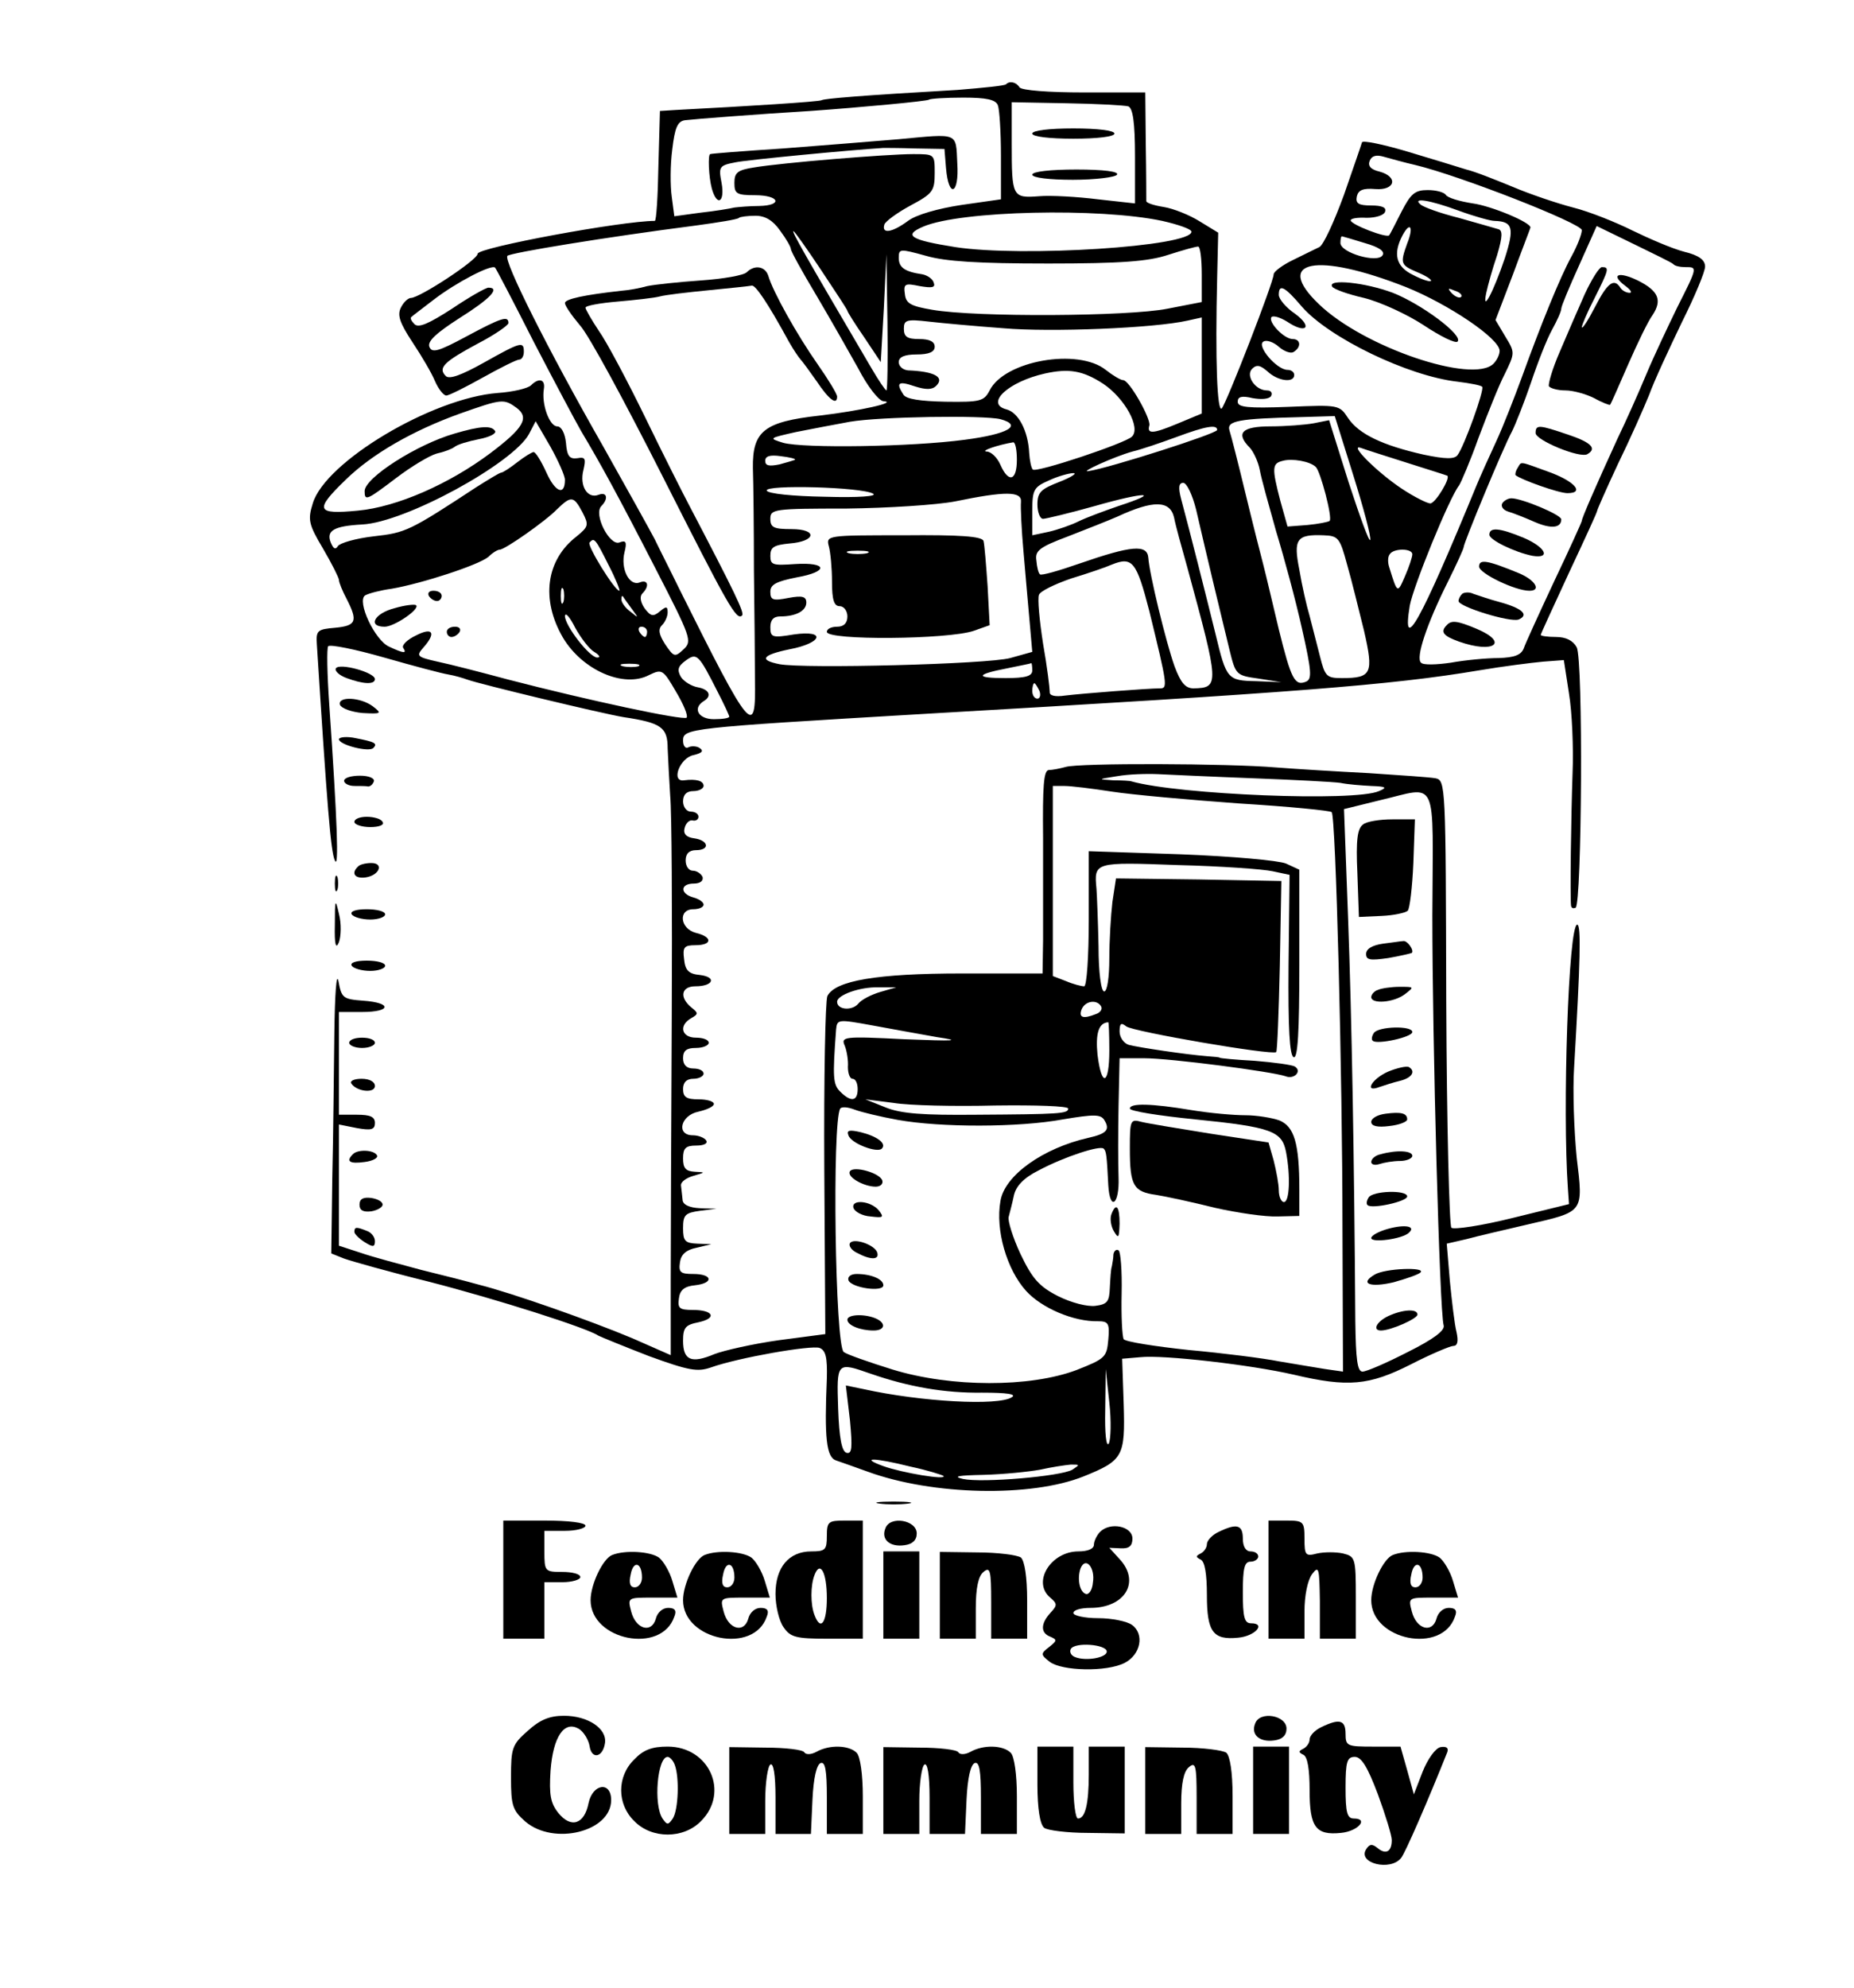 <?xml version="1.0" standalone="no"?>
<!DOCTYPE svg PUBLIC "-//W3C//DTD SVG 20010904//EN"
 "http://www.w3.org/TR/2001/REC-SVG-20010904/DTD/svg10.dtd">
<svg version="1.0" xmlns="http://www.w3.org/2000/svg"
 width="361pt" height="387pt" viewBox="0 0 361 387"
 preserveAspectRatio="xMidYMid meet">

<g transform="translate(0,387) scale(0.1,-0.1)"
fill="#000000" stroke="none">
<path d="M1959 3706 c-3 -3 -45 -7 -94 -11 -191 -11 -260 -17 -265 -20 -4 -3
-147 -12 -283 -19 l-32 -2 -3 -107 c-1 -59 -4 -107 -7 -107 -64 0 -345 -52
-345 -64 0 -12 -113 -86 -130 -86 -5 0 -14 -8 -19 -18 -8 -15 -3 -30 22 -68
18 -27 38 -61 44 -76 7 -16 17 -28 22 -28 5 0 37 16 71 35 34 19 66 35 71 35
5 0 9 7 9 15 0 21 -5 20 -78 -21 -43 -24 -67 -33 -74 -26 -16 16 -3 28 62 63
33 17 60 36 60 40 0 15 -13 11 -82 -26 -54 -29 -67 -33 -72 -20 -4 11 14 27
59 56 59 37 80 59 56 59 -5 0 -37 -18 -71 -41 -45 -29 -65 -38 -73 -30 -6 6
-9 12 -6 14 2 2 22 17 44 34 43 33 112 69 119 62 2 -2 36 -67 75 -144 40 -77
82 -156 93 -175 37 -62 70 -122 144 -266 70 -136 72 -142 55 -158 -17 -16 -19
-15 -36 10 -12 19 -14 29 -6 37 6 6 11 17 11 25 0 12 -3 12 -15 2 -13 -11 -18
-10 -30 6 -8 12 -10 23 -4 29 14 14 11 28 -6 21 -20 -7 -37 27 -29 59 5 20 3
24 -10 19 -19 -7 -51 55 -35 71 14 14 11 28 -5 22 -22 -9 -38 17 -30 48 5 22
4 26 -12 23 -15 -2 -20 4 -22 30 -2 19 -9 32 -17 32 -15 0 -31 43 -26 73 3 19
-10 22 -25 7 -6 -6 -35 -13 -65 -15 -128 -10 -336 -134 -360 -215 -10 -32 -8
-41 20 -88 17 -29 31 -57 31 -61 0 -5 7 -22 15 -37 22 -43 19 -52 -22 -56 -35
-3 -38 -5 -36 -33 20 -315 27 -403 35 -420 8 -19 5 73 -11 305 -4 58 -5 108
-2 112 4 4 53 -6 109 -22 56 -16 112 -31 125 -33 12 -2 29 -7 37 -10 25 -9
262 -66 304 -73 74 -11 86 -20 86 -61 1 -21 3 -63 5 -93 3 -30 4 -224 3 -430
-1 -206 -2 -439 -2 -516 l0 -142 -75 33 c-81 34 -234 88 -298 104 -21 6 -72
19 -113 29 -41 11 -94 25 -117 33 l-43 14 0 118 0 118 35 -7 c28 -5 35 -3 35
10 0 12 -9 16 -35 16 l-35 0 0 100 0 100 45 0 c57 0 59 18 2 22 -39 3 -42 5
-48 38 -4 19 -7 -26 -8 -100 -1 -74 -2 -201 -4 -282 l-2 -148 25 -10 c14 -5
88 -26 165 -45 132 -34 308 -90 330 -105 6 -3 50 -21 99 -40 77 -28 94 -31
120 -22 53 19 196 44 212 38 12 -5 15 -19 14 -59 -5 -116 -1 -154 18 -160 9
-3 37 -13 62 -22 126 -46 318 -50 420 -9 77 31 81 39 78 140 l-3 89 35 3 c45
5 217 -15 299 -34 106 -25 147 -21 228 20 39 20 77 36 83 36 8 0 10 9 6 27 -4
16 -9 60 -13 100 l-6 72 39 9 c22 6 74 18 117 28 112 26 110 22 97 131 -5 51
-8 130 -5 175 12 205 14 278 6 278 -17 0 -29 -361 -18 -515 l2 -29 -110 -27
c-60 -15 -114 -23 -119 -19 -4 4 -9 202 -10 439 -1 423 -1 432 -21 436 -11 2
-69 6 -130 10 -60 3 -141 8 -180 11 -93 8 -385 9 -410 1 -11 -3 -26 -6 -33 -6
-10 -1 -12 -32 -11 -133 0 -73 0 -162 0 -198 l-1 -65 -157 0 c-166 0 -247 -14
-262 -44 -4 -9 -7 -160 -6 -337 l2 -321 -91 -12 c-50 -7 -107 -20 -125 -27
-45 -19 -61 -12 -61 26 0 26 5 31 30 36 37 8 29 24 -11 24 -26 0 -30 3 -27 23
2 16 11 23 31 25 37 4 35 22 -3 22 -25 0 -29 3 -26 23 2 15 12 24 32 28 l29 7
-27 1 c-24 1 -28 5 -28 30 0 26 4 30 33 34 l32 4 -32 1 c-21 1 -34 7 -34 17
-1 8 -2 20 -3 27 -1 7 10 15 24 19 24 7 24 7 3 8 -18 1 -23 7 -23 26 0 20 5
25 26 25 14 0 23 4 19 10 -3 5 -15 10 -26 10 -33 0 -24 39 11 46 17 4 30 10
30 15 0 5 -13 9 -30 9 -23 0 -30 4 -30 20 0 13 7 20 20 20 11 0 20 5 20 10 0
6 -9 10 -20 10 -13 0 -20 7 -20 20 0 15 7 20 25 20 14 0 25 5 25 10 0 6 -11
10 -25 10 -28 0 -34 24 -9 38 14 8 14 10 0 21 -24 20 -19 41 8 41 35 0 42 18
9 22 -22 2 -29 9 -31 31 -3 23 0 27 22 27 33 0 34 16 1 24 -31 8 -35 46 -5 46
11 0 20 4 20 9 0 5 -9 11 -20 14 -26 7 -26 27 1 27 12 0 19 5 17 13 -3 6 -11
12 -19 12 -8 0 -14 9 -14 20 0 13 7 20 20 20 28 0 25 19 -3 23 -16 2 -22 9
-19 20 2 9 9 16 15 15 7 -2 12 2 12 7 0 6 -7 10 -15 10 -8 0 -15 9 -15 20 0
13 7 20 20 20 11 0 20 5 20 10 0 10 -14 14 -38 11 -26 -4 -9 43 18 49 17 4 21
8 12 14 -6 4 -17 4 -22 1 -5 -3 -10 3 -10 13 0 24 7 25 465 52 727 42 912 56
1085 85 47 8 103 15 125 17 l40 3 10 -65 c6 -36 9 -105 7 -155 -3 -84 -5 -240
-3 -258 1 -5 4 -6 9 -4 12 8 15 483 2 507 -7 13 -21 20 -40 20 -17 0 -30 2
-30 4 0 2 25 56 55 121 30 64 55 118 55 121 0 2 18 43 40 90 23 47 50 108 61
135 10 28 40 92 64 142 25 50 45 98 45 108 0 13 -12 22 -41 29 -23 6 -67 25
-100 41 -32 16 -84 37 -116 45 -31 8 -84 26 -117 40 -34 14 -74 30 -91 34 -16
5 -68 21 -115 35 -47 14 -86 22 -88 18 -1 -4 -17 -50 -35 -102 -19 -52 -40
-98 -48 -102 -8 -4 -31 -15 -51 -25 -21 -10 -38 -23 -38 -28 0 -15 -91 -249
-101 -261 -9 -9 -13 92 -9 256 l2 86 -36 22 c-19 12 -51 25 -70 28 -19 3 -35
8 -34 12 0 3 0 52 -1 109 l-1 102 -119 0 c-69 0 -122 4 -126 10 -6 10 -19 13
-26 6z m-16 -41 c3 -7 6 -52 6 -98 l0 -85 -77 -11 c-46 -7 -88 -19 -104 -31
-31 -23 -52 -26 -46 -7 2 6 25 23 51 37 43 23 47 28 47 63 0 37 0 37 -42 37
-51 0 -257 -17 -310 -26 -32 -5 -38 -10 -38 -30 0 -21 4 -24 40 -24 48 0 55
-20 8 -21 -18 0 -40 -2 -48 -3 -8 -2 -38 -7 -66 -10 l-51 -7 -5 38 c-3 21 -3
62 1 92 5 42 10 55 25 57 16 2 144 12 244 18 99 7 227 19 231 22 2 2 32 4 67
4 45 0 63 -4 67 -15z m254 -2 c9 -4 13 -32 13 -97 l0 -92 -72 8 c-40 5 -92 8
-115 6 -52 -4 -53 -1 -53 103 l0 80 107 -2 c59 -1 113 -4 120 -6z m558 -114
c88 -21 325 -114 325 -127 0 -8 -9 -31 -20 -51 -22 -40 -59 -131 -97 -236 -14
-38 -36 -95 -50 -125 -14 -30 -31 -68 -38 -85 -109 -265 -146 -332 -130 -234
7 38 77 210 96 234 4 6 22 48 38 93 17 45 39 101 51 124 20 41 20 42 1 73
l-19 32 34 89 c18 49 34 90 34 91 1 10 -76 42 -112 47 -26 4 -50 11 -53 17 -4
5 -19 9 -35 9 -25 0 -33 -7 -51 -42 -12 -24 -23 -45 -24 -46 -5 -6 -75 21 -75
29 0 4 14 6 31 5 18 0 34 5 36 12 3 8 -6 12 -27 12 -25 0 -31 4 -28 18 3 12
12 16 36 14 39 -3 45 24 8 34 -17 4 -23 11 -19 21 4 10 13 12 27 8 11 -3 39
-11 61 -16z m85 -89 c30 -11 62 -20 70 -20 36 -1 39 -14 20 -73 -22 -65 -45
-109 -36 -67 3 14 12 47 21 73 11 37 11 49 2 51 -7 2 -41 12 -77 22 -36 9 -69
21 -74 26 -17 14 17 9 74 -12z m-577 -20 c31 -7 57 -16 57 -21 0 -29 -330 -50
-460 -30 -88 14 -102 23 -62 40 73 31 343 37 465 11z m-744 -19 c12 -16 21
-32 21 -36 0 -4 22 -44 49 -89 26 -44 63 -109 82 -143 18 -35 40 -63 49 -64
30 -2 -47 -19 -124 -28 -108 -12 -131 -30 -130 -102 1 -30 2 -119 2 -199 1
-80 2 -175 2 -212 2 -116 -7 -106 -148 177 -16 33 -38 76 -47 95 -10 19 -55
100 -100 180 -109 191 -195 363 -187 372 7 6 189 36 367 59 44 6 82 12 84 15
2 2 17 4 32 4 19 0 34 -9 48 -29z m1221 -25 c-14 -39 -13 -42 20 -56 17 -7 29
-15 26 -17 -2 -2 -18 3 -35 12 -33 16 -39 41 -20 77 15 28 22 16 9 -16z m518
-40 c3 -4 14 -6 24 -6 23 0 24 1 -16 -78 -18 -37 -46 -96 -61 -132 -15 -36
-40 -92 -56 -125 -44 -96 -69 -154 -69 -159 0 -2 -24 -55 -54 -118 -29 -62
-56 -121 -59 -130 -5 -13 -18 -18 -49 -19 -24 0 -65 -4 -93 -9 -27 -4 -54 -5
-58 0 -11 9 11 75 52 157 17 34 31 65 31 68 0 8 77 194 94 225 7 14 24 57 37
95 13 39 31 85 41 103 10 18 18 36 18 41 0 5 16 43 35 85 l34 76 72 -35 c39
-19 74 -36 77 -39z m-1659 -12 c28 -42 51 -77 51 -79 0 -2 15 -26 33 -52 l32
-48 6 105 5 105 2 -132 c1 -73 0 -133 -2 -133 -2 0 -15 19 -29 43 -131 223
-156 267 -152 267 2 0 26 -34 54 -76z m1058 53 c28 -8 40 -16 35 -24 -10 -16
-82 5 -82 24 0 7 1 13 3 13 1 0 21 -6 44 -13z m-617 -40 c143 0 196 4 235 17
28 9 53 16 58 16 4 0 7 -24 7 -54 l0 -54 -67 -13 c-75 -15 -372 -17 -458 -2
-41 7 -51 12 -53 30 -3 21 0 22 29 16 24 -4 31 -3 27 7 -2 7 -12 14 -22 16
-34 5 -46 13 -46 32 0 18 2 18 53 4 38 -11 101 -15 237 -15z m698 -46 c82 -33
182 -100 182 -124 0 -7 -5 -18 -12 -25 -40 -40 -253 32 -340 116 -89 85 -5
102 170 33z m-203 -38 c52 -60 206 -135 303 -146 24 -3 46 -7 48 -10 5 -5 -35
-116 -48 -133 -6 -8 -23 -8 -66 1 -80 18 -126 40 -147 71 -17 26 -18 26 -116
22 -79 -3 -99 -1 -99 10 0 10 8 12 29 7 17 -3 32 -2 36 4 3 6 0 11 -8 11 -23
0 -42 29 -29 42 9 9 16 7 30 -5 20 -19 52 -23 52 -7 0 6 -6 10 -13 10 -21 0
-61 47 -47 55 6 4 20 -1 30 -10 10 -9 24 -14 29 -10 15 9 14 25 -2 25 -17 0
-49 34 -41 43 4 3 17 -1 30 -9 37 -25 51 -11 16 15 -18 12 -32 29 -32 37 0 22
11 17 45 -23z m310 19 c-3 -3 -11 0 -18 7 -9 10 -8 11 6 5 10 -3 15 -9 12 -12z
m-891 -61 c91 -8 293 0 359 15 l27 6 0 -94 0 -93 -48 -20 c-48 -20 -59 -20
-54 -3 3 13 -39 88 -51 88 -5 0 -20 9 -34 20 -54 43 -197 18 -226 -40 -11 -21
-18 -23 -86 -22 -49 1 -77 5 -82 14 -15 23 -10 27 22 16 22 -7 34 -7 42 1 17
17 -4 28 -55 30 -10 1 -18 8 -18 16 0 10 11 15 35 15 24 0 35 5 35 15 0 10
-10 15 -30 15 -23 0 -30 4 -30 20 0 17 5 19 48 14 26 -3 92 -9 146 -13z m194
-108 c42 -28 74 -86 56 -103 -13 -13 -187 -71 -193 -64 -3 3 -6 17 -7 32 -2
43 -21 79 -44 85 -43 11 3 54 75 70 46 10 73 6 113 -20z m-1142 -47 c25 -19
14 -39 -51 -88 -80 -60 -182 -105 -258 -112 -82 -8 -85 1 -24 60 51 50 131 96
223 129 82 29 85 29 110 11z m942 -22 c44 -12 15 -29 -69 -40 -104 -14 -314
-17 -354 -6 -29 9 -28 9 25 21 30 6 78 15 105 20 59 10 260 13 293 5z m687
-109 c20 -64 35 -120 33 -126 -2 -5 -20 45 -42 112 l-38 121 -30 -6 c-17 -3
-55 -6 -84 -6 -56 0 -69 -13 -40 -42 7 -8 16 -27 19 -43 3 -17 18 -70 32 -120
15 -49 38 -134 50 -188 19 -84 20 -99 8 -104 -22 -9 -29 5 -53 102 -12 50 -25
106 -30 125 -5 19 -21 82 -35 140 -14 58 -28 113 -31 122 -6 19 18 23 138 26
l67 2 36 -115z m-1535 -9 c0 -32 -19 -24 -36 14 -10 22 -21 40 -25 40 -3 0
-18 -9 -32 -20 -14 -11 -28 -20 -31 -20 -3 0 -24 -13 -48 -28 -131 -86 -138
-89 -200 -96 -35 -4 -66 -13 -70 -19 -5 -8 -9 -5 -14 7 -9 23 6 32 61 35 84 4
294 119 325 176 l13 25 29 -50 c15 -27 28 -56 28 -64z m1270 97 c0 -7 -210
-74 -250 -80 -21 -4 49 28 85 38 17 4 55 17 85 28 59 22 80 25 80 14z m-390
-58 c0 -41 -16 -46 -32 -10 -6 14 -18 26 -27 26 -13 1 22 13 52 18 4 0 7 -15
7 -34z m760 -6 c41 -13 76 -24 78 -25 7 -4 -23 -54 -33 -54 -6 0 -32 13 -56
29 -48 32 -104 88 -79 79 8 -3 49 -16 90 -29z m-1192 6 c-2 -1 -15 -5 -30 -9
-20 -4 -28 -3 -28 7 0 9 9 12 30 9 17 -2 30 -5 28 -7z m1014 -14 c9 -8 33 -99
27 -105 -2 -2 -22 -6 -43 -8 l-39 -3 -14 50 c-17 65 -16 73 5 78 18 5 53 -1
64 -12z m-499 -29 c-36 -14 -43 -20 -43 -44 0 -15 5 -28 11 -28 5 0 51 11 101
25 98 28 132 28 46 0 -29 -10 -64 -23 -78 -30 -14 -7 -40 -16 -57 -20 l-33 -7
0 47 c0 42 3 47 33 60 17 8 39 14 47 14 8 0 -4 -8 -27 -17z m-363 -23 c9 -5
-27 -8 -94 -6 -62 1 -111 6 -113 12 -4 12 185 7 207 -6z m629 -31 c20 -87 52
-220 65 -273 12 -49 13 -50 57 -56 l44 -7 -49 2 c-56 1 -58 4 -79 91 -15 61
-51 204 -67 263 -6 23 -5 32 4 32 7 0 18 -24 25 -52z m-341 15 c-1 -10 1 -54
5 -98 4 -44 9 -106 12 -137 l5 -57 -43 -12 c-44 -12 -401 -21 -449 -12 -41 8
-34 18 19 29 64 12 73 38 9 29 -42 -7 -46 -6 -46 14 0 14 6 21 19 21 31 0 51
11 51 27 0 12 -8 14 -35 9 -30 -6 -35 -4 -35 12 0 14 11 20 51 28 63 11 61 30
-3 26 -43 -3 -48 -2 -48 16 0 17 7 21 37 24 52 4 56 28 4 28 -34 0 -41 3 -41
20 0 19 7 20 148 20 81 1 176 7 212 14 97 20 130 20 128 -1z m-854 -20 c13
-25 12 -28 -11 -47 -60 -46 -70 -123 -27 -197 38 -64 119 -99 168 -73 25 12
27 11 52 -32 15 -25 24 -47 21 -51 -6 -6 -193 34 -347 74 -52 14 -114 30 -138
35 -40 9 -42 11 -28 27 26 29 19 41 -14 24 -17 -8 -28 -19 -25 -24 8 -12 1
-11 -27 2 -28 12 -64 89 -47 100 7 4 30 10 52 13 58 10 169 46 188 62 8 8 18
14 22 14 10 0 90 56 112 79 27 26 32 26 49 -6z m1152 -10 c3 -16 15 -59 26
-98 62 -228 63 -234 12 -235 -16 0 -25 11 -37 43 -17 48 -49 180 -51 211 -2
27 -33 24 -134 -11 -40 -14 -75 -24 -77 -21 -3 2 -6 14 -7 27 -3 19 6 26 62
47 36 14 79 31 95 38 71 33 103 32 111 -1z m337 -92 c9 -31 23 -89 33 -129 19
-83 15 -92 -43 -92 -30 0 -33 3 -43 43 -6 23 -15 58 -20 78 -6 20 -15 60 -20
90 -12 60 -5 69 47 67 29 -1 32 -5 46 -57z m-1438 -1 c14 -27 23 -50 21 -50
-9 0 -64 89 -58 94 9 10 11 8 37 -44z m1565 21 c0 -5 -6 -24 -14 -42 -15 -35
-15 -35 -31 17 -3 9 -3 20 1 25 7 12 44 12 44 0z m-512 -111 c35 -143 36 -150
21 -150 -24 0 -152 -10 -185 -14 -20 -3 -31 0 -30 7 0 7 -5 49 -13 94 -7 45
-11 88 -8 95 2 7 31 21 63 32 33 10 68 22 79 27 40 16 48 6 73 -91z m-1141 18
c-3 -7 -5 -2 -5 12 0 14 2 19 5 13 2 -7 2 -19 0 -25z m133 -13 c14 -19 14 -19
-2 -6 -10 7 -18 18 -18 24 0 6 1 8 3 6 1 -2 9 -13 17 -24z m-73 -84 c10 -6 13
-11 6 -11 -15 0 -63 62 -63 81 1 8 10 -3 20 -23 11 -20 28 -42 37 -47z m103
39 c0 -5 -2 -10 -4 -10 -3 0 -8 5 -11 10 -3 6 -1 10 4 10 6 0 11 -4 11 -10z
m138 -118 c12 -23 22 -45 22 -47 0 -3 -13 -5 -30 -5 -30 0 -42 21 -20 35 17
10 11 23 -11 27 -12 2 -27 11 -33 20 -8 14 -6 21 9 32 22 16 25 13 63 -62z
m-155 51 c-7 -2 -21 -2 -30 0 -10 3 -4 5 12 5 17 0 24 -2 18 -5z m767 -8 c0
-11 -12 -15 -52 -15 -60 0 -59 7 3 19 24 5 45 9 47 10 1 1 2 -6 2 -14z m14
-40 c3 -8 1 -15 -4 -15 -6 0 -10 7 -10 15 0 8 2 15 4 15 2 0 6 -7 10 -15z
m416 -170 c80 -3 156 -7 170 -9 14 -3 41 -5 60 -6 29 -1 32 -3 15 -10 -47 -21
-390 -7 -482 19 -2 1 -18 2 -35 2 -31 2 -31 2 7 8 22 4 58 5 80 4 22 -1 105
-5 185 -8z m-275 -26 c39 -6 150 -16 247 -23 98 -6 179 -14 181 -17 8 -7 21
-516 21 -807 l1 -282 -35 5 c-19 3 -60 10 -90 15 -30 6 -109 16 -175 22 -66 7
-123 16 -127 21 -3 6 -5 46 -4 89 1 44 -2 82 -6 84 -4 3 -9 -1 -10 -8 0 -7 -2
-17 -3 -23 -2 -5 -3 -24 -4 -42 -1 -27 -5 -32 -28 -35 -16 -2 -47 6 -73 19
-37 19 -50 34 -73 82 -15 32 -25 65 -23 72 2 8 7 26 10 41 4 19 19 35 49 50
49 26 119 49 126 42 5 -5 6 -11 9 -71 3 -52 22 -38 20 15 -1 26 -1 89 0 140
l2 92 48 0 c51 0 249 -26 275 -35 17 -7 33 10 18 19 -5 3 -40 8 -78 11 -37 2
-68 5 -68 6 0 1 -11 2 -25 3 -39 3 -133 17 -152 22 -10 3 -18 15 -18 26 0 16
3 18 13 10 12 -10 285 -57 292 -50 2 2 5 77 7 168 l3 165 -161 3 -161 2 -7
-46 c-3 -26 -6 -75 -6 -110 0 -36 -4 -64 -10 -64 -6 0 -11 37 -11 88 -1 48 -3
98 -4 112 -5 52 -4 52 159 46 83 -2 166 -8 184 -12 l33 -7 -2 -175 c-1 -124 2
-177 10 -180 8 -3 11 48 11 181 l0 184 -26 12 c-15 6 -103 14 -205 18 l-179 6
0 -132 c0 -74 -4 -131 -9 -131 -5 0 -21 4 -35 10 l-26 10 0 185 0 185 23 0
c12 0 54 -5 92 -11z m624 -241 c0 -244 14 -770 22 -798 3 -10 -20 -27 -70 -52
-41 -21 -80 -38 -88 -38 -10 0 -13 23 -14 98 -2 312 -7 593 -14 782 l-8 215
69 17 c116 27 104 52 103 -224z m-1075 -149 c-17 -5 -37 -15 -43 -23 -12 -14
-41 -12 -41 4 0 13 44 29 80 28 l35 0 -31 -9z m430 -28 c3 -5 -1 -12 -10 -15
-25 -10 -34 -7 -28 9 7 17 30 20 38 6z m-319 -60 c48 -7 36 -8 -64 -4 -119 6
-124 5 -116 -13 4 -10 7 -29 6 -41 0 -13 4 -23 9 -23 6 0 10 -9 10 -20 0 -24
-13 -26 -34 -5 -14 14 -15 27 -8 121 2 20 4 20 70 8 37 -7 94 -17 127 -23z
m335 -26 c0 -67 -15 -73 -23 -8 -4 41 2 62 21 63 1 0 2 -25 2 -55z m-222 -107
c78 1 142 -1 142 -6 0 -10 -17 -11 -180 -12 -102 -1 -145 2 -175 14 l-40 16
55 -7 c30 -5 119 -7 198 -5z m-190 -28 c83 -15 236 -15 322 1 60 10 73 10 80
-1 12 -19 5 -27 -31 -35 -88 -20 -163 -73 -171 -123 -10 -56 12 -133 50 -175
30 -33 92 -60 140 -59 20 0 23 -4 20 -36 -3 -34 -6 -37 -62 -59 -90 -34 -244
-34 -358 1 -45 14 -88 29 -95 34 -17 11 -23 447 -7 474 3 4 15 3 28 -2 13 -5
51 -14 84 -20z m-53 -494 c75 -26 145 -38 217 -37 50 0 68 -3 58 -9 -26 -17
-176 -9 -289 16 l-34 7 8 -68 c5 -54 4 -66 -7 -63 -9 3 -14 29 -16 86 -3 91
-3 91 63 68z m464 -136 c-5 -8 -8 20 -7 65 l1 80 7 -65 c4 -36 3 -72 -1 -80z
m-386 -45 c33 -7 61 -16 64 -18 8 -9 -81 6 -117 19 -47 17 -19 17 53 -1z m315
-6 c-23 -13 -175 -26 -213 -18 -21 5 -9 7 40 8 39 1 88 6 110 10 22 5 49 9 60
10 18 0 18 0 3 -10z"/>
<path d="M1750 3599 c-47 -4 -148 -12 -225 -18 -77 -5 -141 -10 -142 -11 -5 0
-3 -45 3 -67 10 -36 26 -27 19 11 -6 31 -5 34 27 40 24 5 224 24 288 28 3 0
31 0 62 -1 l57 -1 3 -37 c5 -60 26 -52 22 9 -3 61 4 58 -114 47z"/>
<path d="M2010 3610 c0 -6 33 -10 80 -10 47 0 80 4 80 10 0 6 -33 10 -80 10
-47 0 -80 -4 -80 -10z"/>
<path d="M2010 3530 c0 -6 33 -10 79 -10 44 0 83 5 86 10 4 6 -25 10 -79 10
-51 0 -86 -4 -86 -10z"/>
<path d="M1454 3340 c-6 -6 -46 -13 -90 -16 -43 -3 -90 -8 -104 -11 -14 -4
-36 -8 -50 -9 -72 -8 -110 -16 -110 -24 0 -5 13 -24 29 -43 17 -18 88 -150
160 -292 129 -255 145 -284 156 -273 5 5 -15 46 -105 218 -10 19 -48 94 -83
166 -35 72 -76 149 -91 170 -14 21 -26 42 -26 45 0 4 28 9 63 12 34 3 71 7 82
10 11 3 54 8 95 12 41 4 79 8 84 9 7 1 30 -32 72 -109 9 -16 20 -32 23 -35 3
-3 17 -22 31 -42 24 -36 40 -48 40 -30 0 5 -17 33 -38 63 -40 57 -87 141 -96
172 -6 19 -27 22 -42 7z"/>
<path d="M3086 3298 c-13 -29 -35 -80 -49 -113 -14 -32 -23 -63 -21 -67 3 -4
17 -8 32 -8 15 0 40 -7 56 -15 16 -9 30 -14 31 -13 2 2 17 37 35 78 18 41 39
85 48 97 19 29 11 47 -29 67 -37 18 -54 12 -25 -10 11 -8 15 -14 9 -14 -7 0
-15 5 -18 10 -12 19 -25 10 -49 -37 -14 -27 -25 -44 -26 -40 0 4 11 30 25 57
28 56 29 60 14 60 -5 0 -20 -24 -33 -52z"/>
<path d="M2990 3027 c0 -14 87 -50 101 -41 19 11 7 23 -38 38 -56 19 -63 20
-63 3z"/>
<path d="M2955 2959 c-4 -6 -5 -12 -4 -14 11 -9 84 -35 101 -35 35 0 13 24
-38 42 -58 21 -51 20 -59 7z"/>
<path d="M2925 2890 c-3 -6 2 -13 12 -16 10 -3 33 -12 51 -20 32 -14 52 -12
52 5 0 9 -77 41 -97 41 -7 0 -15 -5 -18 -10z"/>
<path d="M2900 2829 c0 -10 49 -34 84 -41 37 -6 25 17 -17 35 -48 20 -67 21
-67 6z"/>
<path d="M2880 2767 c0 -13 70 -47 98 -47 24 0 11 21 -20 34 -63 26 -78 28
-78 13z"/>
<path d="M2847 2714 c-4 -4 -7 -10 -7 -14 0 -11 100 -42 117 -36 21 9 7 22
-37 34 -19 5 -42 13 -51 16 -8 4 -18 3 -22 0z"/>
<path d="M2817 2653 c-13 -13 -7 -21 24 -32 68 -24 98 -2 34 25 -38 16 -49 17
-58 7z"/>
<path d="M2594 3312 c3 -5 31 -15 62 -22 32 -8 84 -32 116 -53 33 -22 62 -36
66 -32 12 12 -70 73 -126 95 -53 20 -128 28 -118 12z"/>
<path d="M885 3026 c-73 -21 -175 -86 -175 -112 0 -20 4 -18 62 26 29 22 64
43 78 47 14 3 30 9 35 13 6 5 27 11 47 15 21 4 35 11 32 16 -7 11 -28 10 -79
-5z"/>
<path d="M1614 2806 c3 -11 6 -42 6 -68 0 -36 4 -48 15 -48 8 0 15 -9 15 -20
0 -13 -7 -20 -20 -20 -11 0 -20 -4 -20 -10 0 -17 236 -15 286 2 l31 11 -4 76
c-3 42 -6 81 -8 88 -3 9 -46 12 -155 11 -150 0 -152 0 -146 -22z m74 -13 c-10
-2 -26 -2 -35 0 -10 3 -2 5 17 5 19 0 27 -2 18 -5z"/>
<path d="M835 2710 c3 -5 10 -10 16 -10 5 0 9 5 9 10 0 6 -7 10 -16 10 -8 0
-12 -4 -9 -10z"/>
<path d="M768 2686 c-39 -10 -53 -36 -19 -36 19 0 70 35 61 42 -3 2 -22 0 -42
-6z"/>
<path d="M870 2640 c0 -5 4 -10 9 -10 6 0 13 5 16 10 3 6 -1 10 -9 10 -9 0
-16 -4 -16 -10z"/>
<path d="M2200 1712 c0 -5 57 -14 127 -21 149 -15 169 -23 177 -63 9 -47 7
-98 -4 -98 -5 0 -10 10 -10 23 0 12 -5 38 -10 58 l-10 35 -112 17 c-62 10
-123 20 -135 23 -22 6 -23 4 -23 -52 0 -72 7 -84 51 -90 19 -3 70 -14 114 -25
44 -10 99 -18 123 -17 l42 1 0 51 c0 91 -10 123 -39 135 -14 5 -44 10 -66 10
-22 0 -69 4 -105 10 -78 13 -120 14 -120 3z"/>
<path d="M2164 1506 c-3 -8 -1 -23 5 -33 9 -15 10 -13 11 15 0 34 -7 42 -16
18z"/>
<path d="M2654 2265 c-11 -8 -14 -30 -11 -95 l3 -85 44 2 c24 1 46 6 51 10 4
4 9 46 11 93 l3 85 -44 0 c-24 0 -50 -4 -57 -10z"/>
<path d="M2693 2033 c-21 -3 -33 -10 -33 -20 0 -12 8 -13 43 -8 23 4 44 9 46
10 5 5 -9 25 -17 23 -4 0 -22 -3 -39 -5z"/>
<path d="M2683 1943 c-7 -2 -13 -9 -13 -14 0 -14 44 -11 66 6 18 14 18 14 -11
14 -16 0 -36 -3 -42 -6z"/>
<path d="M2675 1859 c-4 -6 -5 -13 -2 -15 8 -8 77 7 77 17 0 13 -67 11 -75 -2z"/>
<path d="M2703 1784 c-32 -14 -48 -42 -17 -30 9 3 27 9 40 12 24 6 31 19 17
27 -5 2 -23 -2 -40 -9z"/>
<path d="M2698 1702 c-16 -2 -28 -9 -28 -16 0 -8 12 -11 35 -8 19 2 35 8 35
13 0 12 -12 15 -42 11z"/>
<path d="M2688 1623 c-10 -2 -18 -9 -18 -15 0 -5 7 -7 16 -4 9 3 27 6 40 6 13
0 24 5 24 10 0 10 -30 12 -62 3z"/>
<path d="M2665 1539 c-4 -6 -5 -13 -2 -15 8 -8 77 7 77 17 0 13 -67 11 -75 -2z"/>
<path d="M2703 1478 c-18 -5 -33 -13 -33 -18 0 -10 60 -2 73 10 15 13 -7 17
-40 8z"/>
<path d="M2677 1389 c-31 -18 -9 -26 37 -15 25 7 48 15 52 19 11 11 -69 8 -89
-4z"/>
<path d="M2703 1308 c-23 -11 -31 -28 -14 -28 19 0 71 23 71 31 0 12 -29 10
-57 -3z"/>
<path d="M1652 1660 c5 -16 56 -35 65 -26 10 10 -9 24 -41 32 -22 5 -28 4 -24
-6z"/>
<path d="M1655 1590 c-7 -11 27 -30 50 -30 9 0 15 5 13 12 -5 15 -56 29 -63
18z"/>
<path d="M1662 1518 c3 -7 17 -15 33 -16 25 -3 27 -2 16 12 -16 19 -55 22 -49
4z"/>
<path d="M1655 1450 c-3 -5 3 -14 14 -19 26 -14 44 -14 39 1 -5 15 -46 29 -53
18z"/>
<path d="M1652 1378 c5 -15 68 -24 68 -10 0 12 -24 22 -52 22 -11 0 -18 -5
-16 -12z"/>
<path d="M1650 1301 c0 -11 25 -21 51 -21 23 0 25 15 3 24 -23 9 -54 7 -54 -3z"/>
<path d="M654 2569 c-3 -5 7 -14 21 -19 32 -12 55 -13 55 -2 0 13 -69 32 -76
21z"/>
<path d="M662 2498 c3 -7 22 -14 44 -16 37 -2 38 -1 20 13 -24 18 -69 20 -64
3z"/>
<path d="M660 2431 c0 -11 59 -26 67 -17 9 9 2 12 -34 19 -18 4 -33 2 -33 -2z"/>
<path d="M670 2350 c0 -5 9 -10 20 -10 11 0 23 0 27 -1 4 0 9 4 11 10 2 6 -10
11 -27 11 -17 0 -31 -4 -31 -10z"/>
<path d="M690 2270 c0 -5 14 -10 31 -10 17 0 28 4 24 10 -3 6 -17 10 -31 10
-13 0 -24 -4 -24 -10z"/>
<path d="M697 2183 c-14 -13 -6 -24 15 -21 27 4 36 28 11 28 -11 0 -23 -3 -26
-7z"/>
<path d="M652 2150 c0 -14 2 -19 5 -12 2 6 2 18 0 25 -3 6 -5 1 -5 -13z"/>
<path d="M652 2070 c-1 -39 2 -49 8 -34 4 11 5 36 0 55 -7 31 -8 29 -8 -21z"/>
<path d="M685 2090 c3 -5 19 -10 36 -10 16 0 29 5 29 10 0 6 -16 10 -36 10
-21 0 -33 -4 -29 -10z"/>
<path d="M685 1990 c3 -5 19 -10 36 -10 16 0 29 5 29 10 0 6 -16 10 -36 10
-21 0 -33 -4 -29 -10z"/>
<path d="M680 1840 c0 -5 11 -10 25 -10 14 0 25 5 25 10 0 6 -11 10 -25 10
-14 0 -25 -4 -25 -10z"/>
<path d="M684 1761 c10 -16 46 -20 46 -5 0 8 -10 14 -26 14 -14 0 -23 -4 -20
-9z"/>
<path d="M687 1623 c-14 -14 -6 -19 23 -15 16 2 27 8 24 13 -6 11 -38 12 -47
2z"/>
<path d="M700 1525 c0 -11 7 -15 23 -13 12 2 22 8 22 13 0 6 -10 11 -22 13
-16 2 -23 -2 -23 -13z"/>
<path d="M690 1472 c0 -4 9 -13 20 -20 16 -10 20 -10 20 2 0 8 -7 17 -16 20
-20 8 -24 8 -24 -2z"/>
<path d="M1713 943 c15 -2 39 -2 55 0 15 2 2 4 -28 4 -30 0 -43 -2 -27 -4z"/>
<path d="M980 795 l0 -115 40 0 40 0 0 55 0 55 35 0 c19 0 35 5 35 10 0 6 -16
10 -35 10 -34 0 -35 1 -35 40 l0 40 40 0 c22 0 40 5 40 10 0 6 -33 10 -80 10
l-80 0 0 -115z"/>
<path d="M1610 880 c0 -27 -3 -30 -30 -30 -44 0 -70 -31 -70 -83 0 -23 7 -53
16 -65 13 -19 24 -22 85 -22 l69 0 0 115 0 115 -35 0 c-32 0 -35 -2 -35 -30z
m0 -121 c0 -48 -12 -65 -24 -33 -8 20 -8 58 0 78 11 29 24 5 24 -45z"/>
<path d="M1724 895 c-9 -22 9 -37 37 -33 16 2 24 10 24 23 0 26 -52 35 -61 10z"/>
<path d="M2470 795 l0 -115 35 0 35 0 0 53 c0 31 6 61 15 73 13 17 14 12 15
-53 l0 -73 35 0 35 0 0 80 c0 77 -1 80 -25 86 -14 3 -36 3 -50 0 -23 -6 -25
-4 -25 29 0 33 -2 35 -35 35 l-35 0 0 -115z"/>
<path d="M2142 888 c-6 -6 -12 -18 -12 -25 0 -8 -12 -13 -30 -13 -54 0 -91
-60 -55 -90 14 -12 14 -15 0 -30 -19 -21 -19 -39 0 -46 14 -6 13 -8 -2 -20
-17 -13 -17 -15 1 -29 24 -18 111 -20 146 -2 31 16 39 56 14 74 -10 7 -39 13
-66 13 -26 0 -48 5 -48 10 0 6 15 10 33 10 68 0 98 51 57 95 l-20 22 22 -1
c17 -1 23 5 23 19 0 24 -43 33 -63 13z m-14 -99 c-1 -13 -7 -23 -13 -22 -13 3
-18 30 -11 50 10 24 29 1 24 -28z m27 -134 c0 -12 -40 -19 -61 -11 -9 3 -12
11 -9 16 8 14 70 9 70 -5z"/>
<path d="M2373 888 c-13 -6 -23 -17 -23 -24 0 -7 -6 -15 -12 -18 -10 -5 -10
-7 0 -12 8 -4 12 -28 12 -69 0 -72 12 -88 61 -83 33 3 55 28 25 28 -13 0 -16
12 -16 60 0 47 3 60 15 60 8 0 15 5 15 10 0 6 -7 10 -15 10 -9 0 -15 9 -15 25
0 27 -12 30 -47 13z"/>
<path d="M1192 843 c-18 -7 -42 -57 -42 -88 0 -78 138 -106 163 -32 5 12 1 17
-12 17 -11 0 -21 -9 -24 -21 -8 -29 -39 -21 -48 14 -7 27 -7 27 41 27 l49 0
-10 33 c-5 17 -17 38 -26 45 -17 12 -66 15 -91 5z m58 -44 c0 -10 -6 -19 -14
-19 -9 0 -12 8 -8 25 5 28 22 24 22 -6z"/>
<path d="M1372 843 c-18 -7 -42 -57 -42 -88 0 -78 138 -106 163 -32 5 12 1 17
-12 17 -11 0 -21 -9 -24 -21 -8 -29 -39 -21 -48 14 -7 27 -7 27 41 27 l49 0
-10 33 c-5 17 -17 38 -26 45 -17 12 -66 15 -91 5z m58 -44 c0 -10 -6 -19 -14
-19 -9 0 -12 8 -8 25 5 28 22 24 22 -6z"/>
<path d="M1720 765 l0 -85 35 0 35 0 0 85 0 85 -35 0 -35 0 0 -85z"/>
<path d="M1830 764 l0 -84 35 0 35 0 0 59 c0 40 5 63 15 71 13 11 15 3 15 -59
l0 -71 35 0 35 0 0 74 c0 47 -5 77 -12 84 -7 5 -46 10 -85 10 l-73 1 0 -85z"/>
<path d="M2712 843 c-18 -7 -42 -57 -42 -88 0 -78 138 -106 163 -32 5 12 1 17
-12 17 -11 0 -21 -9 -24 -21 -8 -29 -39 -21 -48 14 -7 27 -7 27 41 27 l49 0
-10 33 c-5 17 -17 38 -26 45 -17 12 -66 15 -91 5z m58 -44 c0 -10 -6 -19 -14
-19 -9 0 -12 8 -8 25 5 28 22 24 22 -6z"/>
<path d="M1028 501 c-31 -27 -33 -34 -33 -91 0 -55 3 -64 28 -86 55 -47 167
-20 167 42 0 37 -36 32 -44 -6 -8 -41 -34 -50 -59 -19 -15 19 -18 35 -15 82 5
67 27 99 56 81 9 -6 18 -21 20 -33 4 -27 26 -22 30 6 4 28 -33 53 -80 53 -28
0 -47 -8 -70 -29z"/>
<path d="M2444 515 c-9 -22 9 -37 37 -33 16 2 24 10 24 23 0 26 -52 35 -61 10z"/>
<path d="M2573 508 c-13 -6 -23 -17 -23 -24 0 -7 -6 -15 -12 -18 -10 -5 -10
-7 0 -12 8 -4 12 -28 12 -69 0 -72 12 -88 61 -83 33 3 55 28 25 28 -13 0 -16
12 -16 60 0 51 3 60 18 60 13 0 25 -20 45 -73 15 -41 27 -80 27 -89 0 -22 -11
-29 -27 -16 -11 9 -16 9 -23 -2 -17 -27 47 -43 68 -17 8 9 55 118 90 206 3 8
-1 12 -13 10 -10 -2 -25 -23 -35 -48 l-17 -44 -13 47 -13 46 -53 0 c-51 0 -54
1 -54 25 0 27 -12 30 -47 13z"/>
<path d="M1235 445 c-34 -33 -34 -87 0 -120 34 -35 96 -35 130 0 56 56 16 145
-65 145 -30 0 -47 -6 -65 -25z m79 -11 c9 -24 7 -87 -4 -104 -9 -13 -11 -13
-20 0 -18 27 -10 120 10 120 4 0 11 -7 14 -16z"/>
<path d="M1420 384 l0 -84 35 0 35 0 0 64 c0 36 5 68 10 71 6 4 10 -20 10 -64
l0 -71 35 0 34 0 3 67 c2 42 8 68 16 71 9 3 12 -15 12 -67 l0 -71 35 0 35 0 0
73 c0 43 -5 78 -12 85 -15 15 -53 16 -78 2 -11 -6 -21 -6 -24 -1 -3 5 -37 9
-76 9 l-70 1 0 -85z"/>
<path d="M1720 384 l0 -84 35 0 35 0 0 64 c0 36 5 68 10 71 6 4 10 -20 10 -64
l0 -71 35 0 34 0 3 67 c2 42 8 68 16 71 9 3 12 -15 12 -67 l0 -71 35 0 35 0 0
73 c0 43 -5 78 -12 85 -15 15 -53 16 -78 2 -11 -6 -21 -6 -24 -1 -3 5 -37 9
-76 9 l-70 1 0 -85z"/>
<path d="M2020 396 c0 -47 5 -77 13 -84 6 -5 45 -10 85 -10 l72 -1 0 85 0 84
-35 0 -35 0 0 -54 c0 -58 -7 -86 -21 -86 -5 0 -9 32 -9 70 l0 70 -35 0 -35 0
0 -74z"/>
<path d="M2230 384 l0 -84 35 0 35 0 0 59 c0 40 5 63 15 71 13 11 15 3 15 -59
l0 -71 35 0 35 0 0 74 c0 47 -5 77 -12 84 -7 5 -46 10 -85 10 l-73 1 0 -85z"/>
<path d="M2440 385 l0 -85 35 0 35 0 0 85 0 85 -35 0 -35 0 0 -85z"/>
</g>
</svg>
